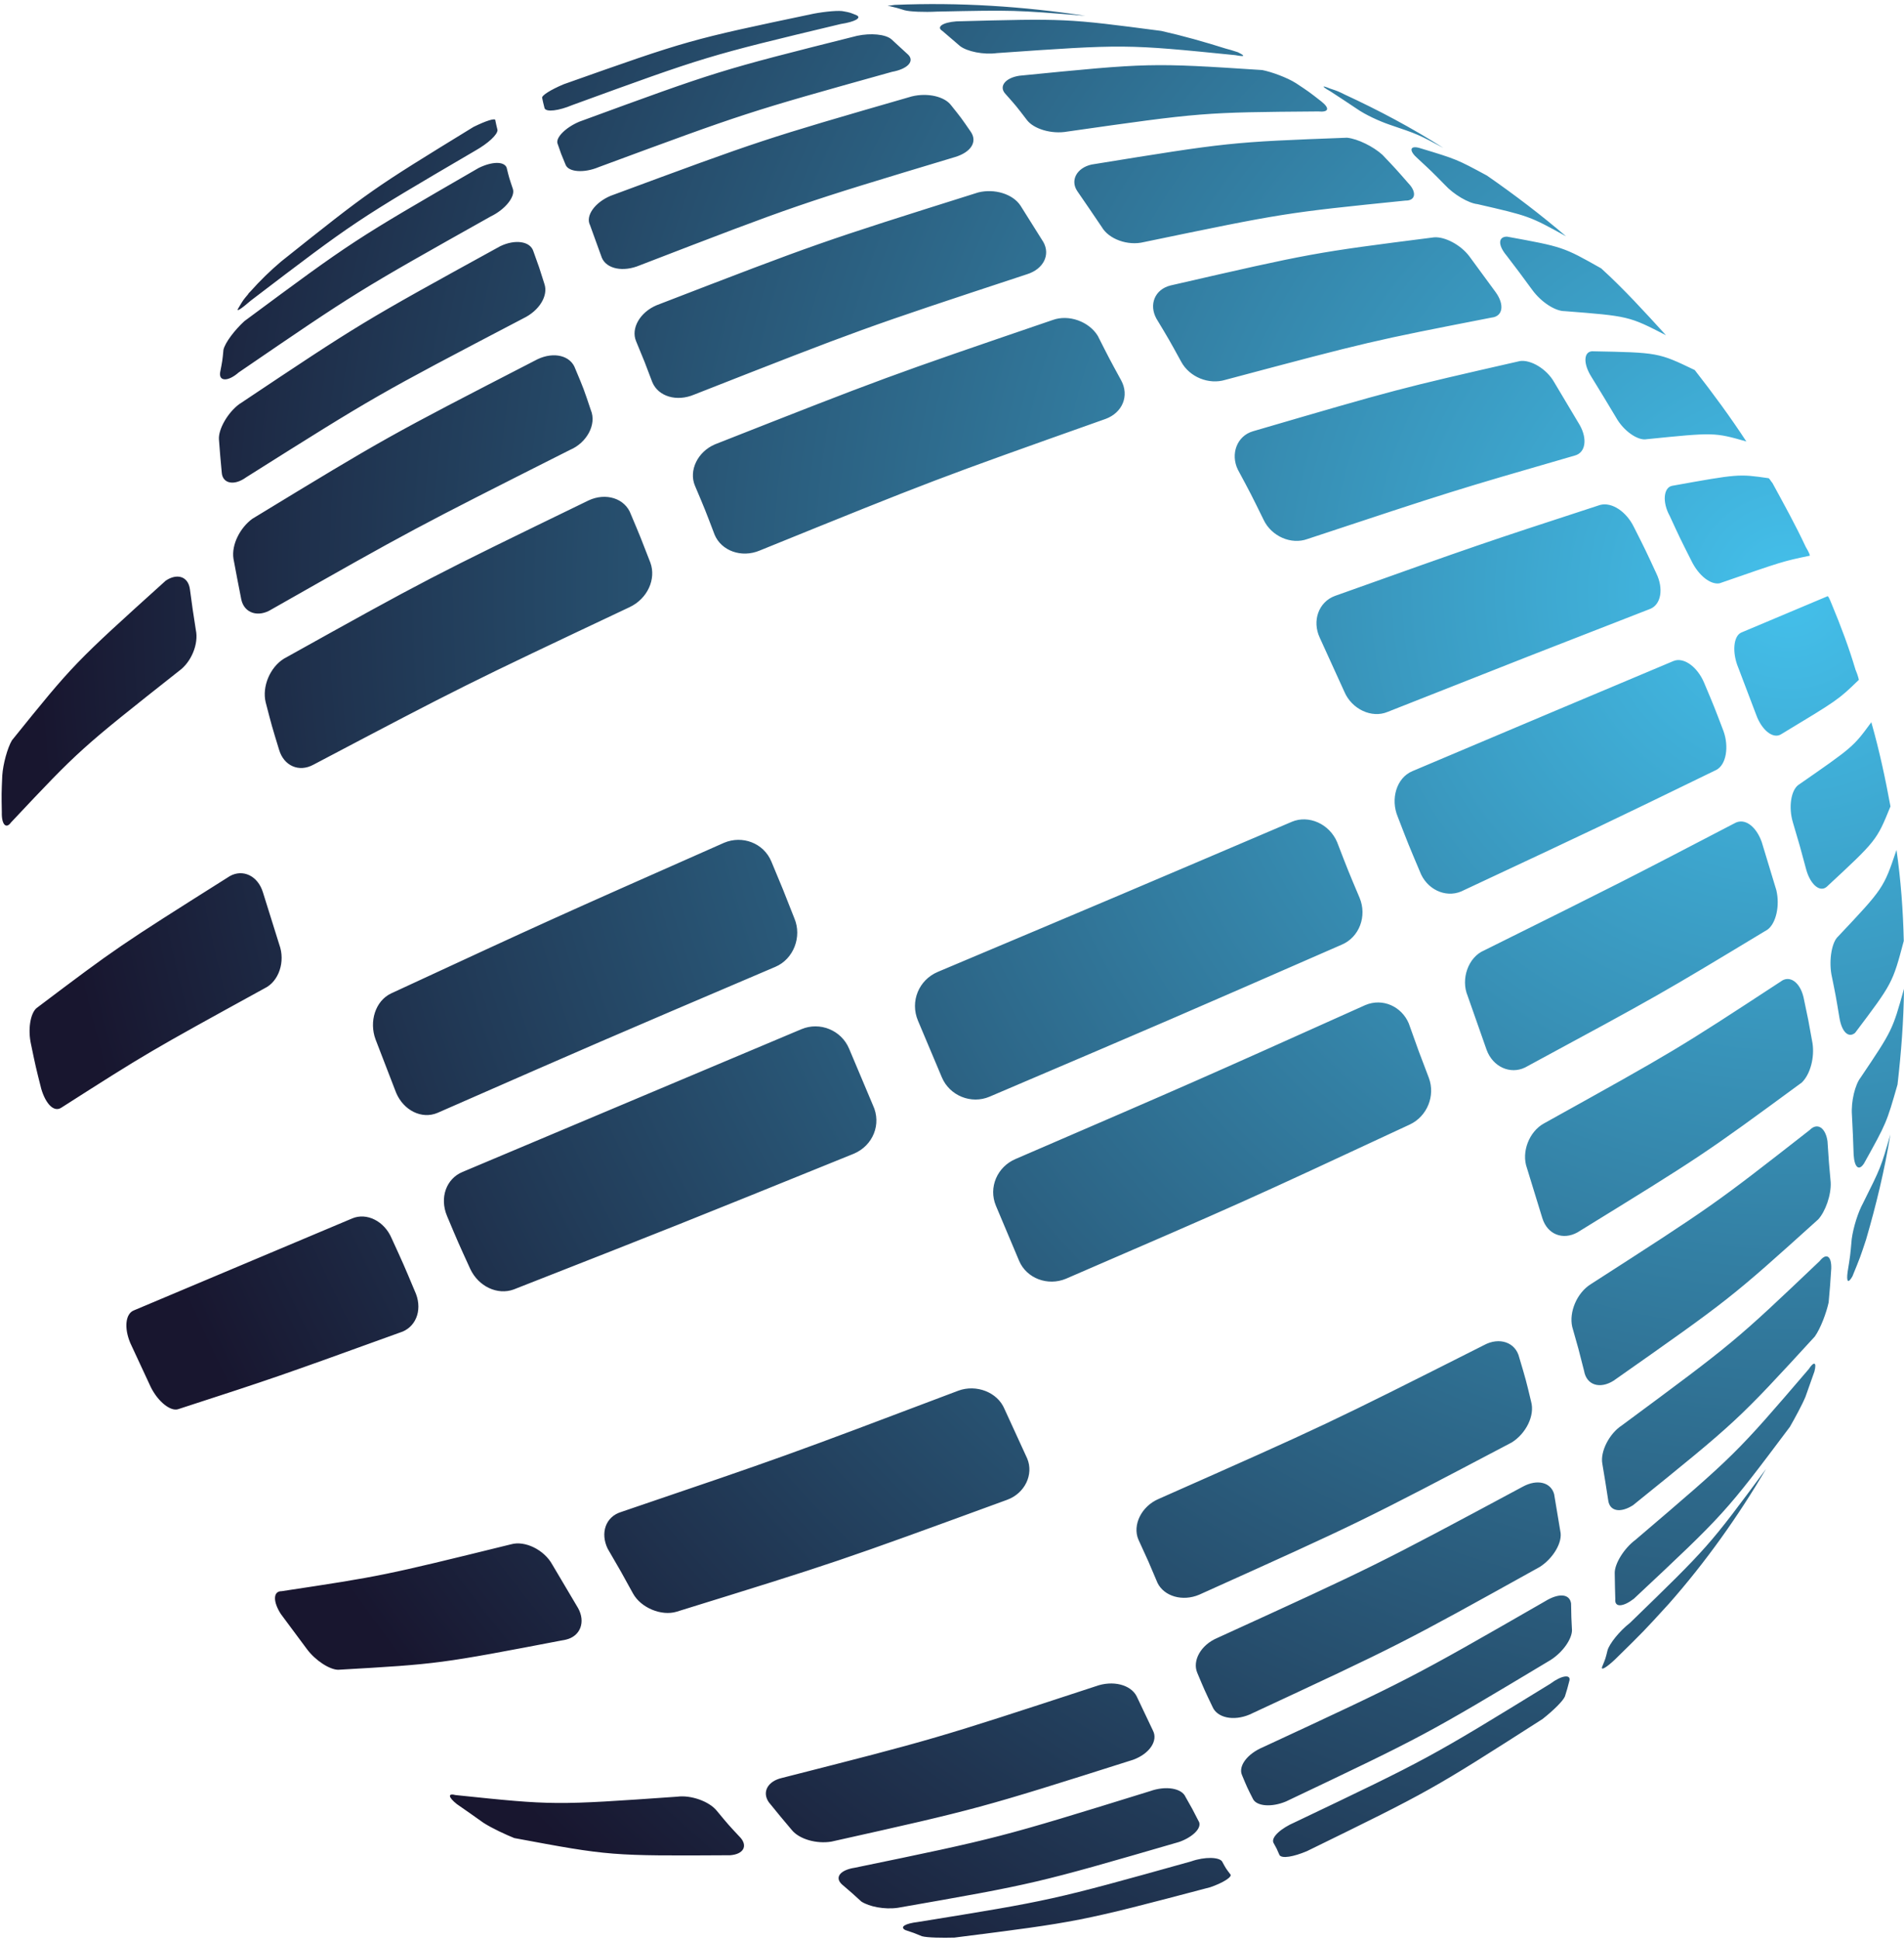 <?xml version="1.0" encoding="utf-8"?>
<!-- Generator: Adobe Illustrator 23.0.2, SVG Export Plug-In . SVG Version: 6.00 Build 0)  -->
<svg version="1.1" id="Layer_1" xmlns="http://www.w3.org/2000/svg" xmlns:xlink="http://www.w3.org/1999/xlink" x="0px" y="0px"
	 viewBox="0 0 167.51 170.57" style="enable-background:new 0 0 167.51 170.57;" xml:space="preserve">
<style type="text/css">
	.st0{fill-rule:evenodd;clip-rule:evenodd;fill:url(#SVGID_1_);}
</style>
<g>
	
		<radialGradient id="SVGID_1_" cx="-21.717" cy="108.059" r="154.261" gradientTransform="matrix(-0.922 0.388 -0.388 -0.922 179.29 160.039)" gradientUnits="userSpaceOnUse">
		<stop  offset="0" style="stop-color:#44C0EB"/>
		<stop  offset="1" style="stop-color:#18162F"/>
	</radialGradient>
	<path class="st0" d="M42.11,14.77c1.16-0.57,2.22-0.6,2.46-0.04c0.22,0.9,0.22,0.9,0.56,1.91c0.19,0.66-0.66,1.77-1.97,2.4
		C31.4,25.64,31.4,25.64,21,32.75c-0.91,0.8-1.73,0.81-1.64,0.03c0.21-1.08,0.21-1.08,0.3-2.03c0.15-0.64,1-1.74,1.84-2.51
		C31.07,21.15,31.07,21.15,42.11,14.77L42.11,14.77z M75.4,3.15c1.21-0.26,2.5-0.14,3.02,0.3c0.68,0.63,0.68,0.63,1.48,1.36
		c0.58,0.58-0.05,1.26-1.43,1.51c-12.8,3.57-12.8,3.57-25.81,8.38c-1.26,0.53-2.62,0.44-2.89-0.19c-0.41-0.98-0.41-0.98-0.73-1.92
		c-0.13-0.52,0.74-1.39,1.93-1.89C63.22,6.21,63.22,6.21,75.4,3.15L75.4,3.15z M71.6,1.2C72.67,1,73.87,0.9,74.24,1
		c0.54,0.1,0.54,0.1,1.14,0.35c0.43,0.23-0.17,0.57-1.41,0.76C62.18,4.93,62.18,4.93,50.35,9.24c-1.19,0.5-2.29,0.64-2.44,0.28
		C47.78,9,47.78,9,47.7,8.62c-0.09-0.21,0.77-0.74,1.89-1.21C60.6,3.51,60.6,3.51,71.6,1.2L71.6,1.2z M24.74,22.99
		c7.92-6.31,7.92-6.31,16.92-11.83c1.1-0.54,1.97-0.83,1.92-0.56c0.08,0.38,0.08,0.38,0.19,0.83c0.01,0.41-0.83,1.18-1.96,1.82
		c-10.54,6.17-10.54,6.17-19.74,13.18c-0.91,0.79-1.37,1.07-1.07,0.62c0.39-0.66,0.39-0.66,0.83-1.18c0.04-0.1,0.11-0.13,0.22-0.26
		l0,0C22.89,24.67,23.77,23.81,24.74,22.99L24.74,22.99z M146.82,141.03c-2.21,2.42-2.21,2.42-4.72,4.88
		c-0.77,0.73-1.3,1.04-1.14,0.64c0.29-0.7,0.29-0.7,0.47-1.44c0.17-0.57,1.03-1.67,1.97-2.4c6.93-6.72,6.93-6.72,11.98-13.55
		C152.92,133.33,150.07,137.35,146.82,141.03L146.82,141.03z M164.17,109.01c-0.51,1.54-0.51,1.54-1.2,3.23
		c-0.38,0.66-0.54,0.48-0.42-0.4c0.23-1.42,0.23-1.42,0.36-2.88c0.14-1.05,0.57-2.39,0.99-3.15c1.57-3.14,1.57-3.14,2.41-6.05l0,0
		C165.81,102.87,165.05,106,164.17,109.01L164.17,109.01z M166.94,95.37c-0.97,3.38-0.97,3.38-2.95,6.94
		c-0.45,0.69-0.84,0.35-0.91-0.77c-0.06-1.71-0.06-1.71-0.15-3.49c-0.09-1.2,0.28-2.68,0.76-3.29c2.8-4.16,2.8-4.16,3.82-7.81l0,0
		C167.48,89.77,167.26,92.59,166.94,95.37L166.94,95.37z M167.49,82.74c-0.99,3.72-0.99,3.72-4.28,8.08
		c-0.55,0.47-1.16-0.01-1.38-1.32c-0.32-1.93-0.32-1.93-0.71-3.84c-0.22-1.31,0.05-2.83,0.59-3.31c4-4.24,4-4.24,5.14-7.61l0,0
		C167.23,77.39,167.43,80.04,167.49,82.74L167.49,82.74z M166.32,70.91c-1.22,3-1.22,3-5.62,7.08c-0.61,0.5-1.42-0.23-1.78-1.48
		c-0.58-2.16-0.58-2.16-1.19-4.21c-0.39-1.33-0.16-2.75,0.45-3.25c4.86-3.37,4.86-3.37,6.44-5.52c0.04-0.1,0,0,0.06,0.14l0,0
		C165.35,66.04,165.87,68.46,166.32,70.91L166.32,70.91z M163.25,58.91l0.03,0.07l0,0l0,0c0.18,0.42,0.26,0.8,0.26,0.8
		c-1.82,1.76-1.82,1.76-6.83,4.78c-0.71,0.46-1.72-0.35-2.21-1.72c-0.76-1.99-0.76-1.99-1.57-4.13c-0.56-1.34-0.43-2.79,0.27-3.09
		c5.41-2.28,5.41-2.28,7.58-3.19c0.07-0.03,0.19,0.25,0.39,0.74C161.96,55.07,162.66,56.92,163.25,58.91L163.25,58.91z M158.87,48.1
		c0.28,0.46,0.42,0.81,0.33,0.77c-2.35,0.49-2.35,0.49-7.91,2.42c-0.76,0.15-1.84-0.63-2.5-2.01c-1-1.98-1-1.98-1.89-3.91
		c-0.67-1.21-0.55-2.5,0.21-2.65c5.84-1.05,5.84-1.05,8.48-0.67c0.1,0.04,0.19,0.25,0.35,0.43
		C156.96,44.36,157.97,46.17,158.87,48.1L158.87,48.1z M153.64,38.82c-2.82-0.8-2.82-0.8-8.76-0.2c-0.76,0.16-2.04-0.71-2.71-1.92
		c-1.11-1.85-1.11-1.85-2.16-3.56c-0.74-1.17-0.68-2.2,0.05-2.25c5.83,0.11,5.83,0.11,9.04,1.65l0,0
		C150.71,34.6,152.24,36.68,153.64,38.82L153.64,38.82z M146.57,29.48c-3.27-1.68-3.27-1.68-8.91-2.12
		c-0.82,0.01-2.06-0.78-2.85-1.86c-1.16-1.58-1.16-1.58-2.26-3.02c-0.82-0.98-0.71-1.68,0.04-1.67c4.93,0.9,4.93,0.9,8.28,2.79l0,0
		C142.87,25.42,144.72,27.45,146.57,29.48L146.57,29.48z M137.78,20.78c-3.23-1.78-3.23-1.78-7.8-2.83
		c-0.78-0.08-2.09-0.85-2.86-1.69c-1.15-1.17-1.15-1.17-2.38-2.31c-0.78-0.67-0.74-1.17,0.1-0.95c3.31,1,3.31,1,5.98,2.44l0,0
		C133.27,17.14,135.58,18.9,137.78,20.78L137.78,20.78z M126.99,13.01c-2.24-1.2-2.24-1.2-4.75-2.05c-0.87-0.3-2.1-0.85-2.91-1.42
		c-1.14-0.76-1.14-0.76-2.29-1.51c-0.76-0.43-0.82-0.57-0.02-0.24c0.67,0.22,0.67,0.22,1.3,0.53l0,0
		C121.3,9.7,124.17,11.22,126.99,13.01L126.99,13.01z M107.86,4.28c0.37,0.09,0.47,0.13,1.04,0.31c0.73,0.36,0.59,0.41-0.22,0.26
		c-9.67-0.97-9.67-0.97-20.98-0.18c-1.17,0.16-2.62-0.14-3.24-0.62c-0.78-0.67-0.78-0.67-1.55-1.33c-0.56-0.34,0.02-0.75,1.22-0.84
		c9.64-0.26,9.64-0.26,18.04,0.84C104.08,3.15,105.96,3.68,107.86,4.28L107.86,4.28z M95.49,1.39c-6.25-0.51-6.25-0.51-13.05-0.37
		c-1.13,0.06-2.39,0.01-2.86-0.12c-0.67-0.21-0.67-0.21-1.31-0.36c-0.34-0.02-0.1-0.04,0.45-0.11l0,0
		C84.4,0.19,90.01,0.56,95.49,1.39L95.49,1.39z M104.79,163.68c1.22-0.43,2.48-0.38,2.73,0.01c0.33,0.61,0.33,0.61,0.71,1.11
		c0.26,0.22-0.66,0.78-1.75,1.15c-11.53,3.04-11.53,3.04-22.51,4.43c-1.06,0.03-2.39,0.01-2.86-0.12c-0.7-0.29-0.7-0.29-1.46-0.54
		c-0.53-0.28,0-0.58,1.1-0.71C92.51,167.11,92.51,167.11,104.79,163.68L104.79,163.68z M136.39,148.06c1-0.75,1.8-0.84,1.69-0.3
		c-0.19,0.74-0.19,0.74-0.4,1.41c-0.16,0.4-1.04,1.26-1.97,1.99c-9.83,6.29-9.83,6.29-20.73,11.62c-1.19,0.5-2.19,0.67-2.41,0.35
		c-0.24-0.56-0.24-0.56-0.54-1.1c-0.21-0.49,0.7-1.28,1.89-1.79C125.69,154.63,125.69,154.63,136.39,148.06L136.39,148.06z
		 M101.19,157.5c1.37-0.49,2.78-0.26,3.11,0.51c0.61,1.07,0.61,1.07,1.13,2.09c0.41,0.58-0.47,1.44-1.69,1.87
		c-12.67,3.68-12.67,3.68-24.75,5.79c-1.17,0.17-2.52-0.1-3.21-0.55c-0.81-0.74-0.81-0.74-1.71-1.51c-0.68-0.63-0.12-1.27,1.12-1.46
		C87.88,161.62,87.88,161.62,101.19,157.5L101.19,157.5z M135.91,140.82c1.24-0.77,2.19-0.67,2.31,0.18
		c0.02,1.23,0.02,1.23,0.08,2.36c-0.01,0.75-0.77,1.9-1.88,2.61c-11.09,6.65-11.09,6.65-23.28,12.44c-1.26,0.53-2.55,0.42-2.89-0.19
		c-0.52-1.02-0.52-1.02-0.99-2.15c-0.32-0.77,0.46-1.85,1.87-2.44C124.06,147.63,124.06,147.63,135.91,140.82L135.91,140.82z
		 M159.13,120.39c0.45-0.69,0.72-0.64,0.5,0.21c-0.38,1.07-0.38,1.07-0.79,2.23c-0.29,0.7-0.94,1.89-1.37,2.64
		c-5.72,7.62-5.72,7.62-13.72,15.11c-0.93,0.72-1.72,0.81-1.64,0.03c-0.03-1.06-0.03-1.06-0.05-2.29c-0.01-0.82,0.82-2.17,1.83-2.92
		C152.7,127.89,152.7,127.89,159.13,120.39L159.13,120.39z M59.58,157.99c1.17-0.16,2.81,0.39,3.5,1.26
		c1.01,1.22,1.01,1.22,2.07,2.35c0.63,0.72,0.28,1.45-0.92,1.54c-10.55,0.06-10.55,0.06-18.98-1.51c-0.7-0.28-1.93-0.84-2.71-1.34
		c-1.17-0.83-1.17-0.83-2.35-1.65c-0.75-0.6-0.83-0.98-0.09-0.79C48.74,158.75,48.74,158.75,59.58,157.99L59.58,157.99z
		 M96.4,148.28c1.51-0.55,3.08-0.14,3.6,0.88c0.72,1.52,0.72,1.52,1.44,3.03c0.45,0.88-0.3,2.02-1.74,2.55
		c-13.56,4.3-13.56,4.3-26.55,7.2c-1.31,0.22-2.82-0.21-3.48-1.01c-0.98-1.16-0.98-1.16-2.03-2.45c-0.62-0.89-0.11-1.85,1.16-2.14
		C82.24,152.92,82.24,152.92,96.4,148.28L96.4,148.28z M133.97,130.73c1.28-0.7,2.48-0.38,2.76,0.66c0.27,1.62,0.27,1.62,0.54,3.24
		c0.24,0.98-0.64,2.42-1.81,3.16c-12.26,6.81-12.26,6.81-25.53,12.98c-1.4,0.59-2.85,0.29-3.26-0.69c-0.69-1.44-0.69-1.44-1.34-2.99
		c-0.44-1.05,0.3-2.44,1.77-3.06C121.03,137.67,121.03,137.67,133.97,130.73L133.97,130.73z M160.09,110.89
		c0.59-0.75,1.05-0.44,1.02,0.65c-0.1,1.53-0.1,1.53-0.23,2.99c-0.2,0.91-0.7,2.27-1.22,3c-6.8,7.41-6.8,7.41-15.99,14.83
		c-1.11,0.71-2.08,0.55-2.19-0.48c-0.24-1.55-0.24-1.55-0.51-3.17c-0.2-1.07,0.62-2.66,1.72-3.37
		C152.59,118.02,152.59,118.02,160.09,110.89L160.09,110.89z M130.56,118.28c1.34-0.73,2.78-0.26,3.1,1.09
		c0.59,1.98,0.59,1.98,1.04,3.86c0.36,1.25-0.46,2.84-1.7,3.61c-13.26,6.98-13.26,6.98-27.5,13.39c-1.47,0.62-3.08,0.14-3.66-1.03
		c-0.8-1.9-0.8-1.9-1.69-3.83c-0.53-1.26,0.26-2.92,1.8-3.57C116.72,125.26,116.72,125.26,130.56,118.28L130.56,118.28z
		 M159.21,99.37c0.69-0.71,1.41-0.18,1.57,0.99c0.12,1.85,0.12,1.85,0.28,3.6c0.06,1.13-0.48,2.6-1.1,3.27
		c-7.73,6.97-7.73,6.97-18,14.18c-1.17,0.74-2.38,0.43-2.6-0.88c-0.49-1.94-0.49-1.94-1.04-3.86c-0.29-1.28,0.4-2.98,1.64-3.75
		C150.75,105.98,150.75,105.98,159.21,99.37L159.21,99.37z M44.95,135.8c1.25-0.36,2.94,0.5,3.64,1.78
		c1.14,1.92,1.14,1.92,2.27,3.83c0.67,1.21,0.21,2.47-1.07,2.77c-11.17,2.14-11.17,2.14-20.04,2.65c-0.75-0.01-2-0.81-2.75-1.82
		c-1.13-1.51-1.13-1.51-2.29-3.08c-0.71-1.1-0.69-2.02,0.07-2.01C33.64,138.58,33.64,138.58,44.95,135.8L44.95,135.8z M84.31,122.29
		c1.57-0.58,3.44,0.12,4.06,1.6c0.98,2.15,0.98,2.15,2,4.36c0.59,1.4-0.2,3.07-1.78,3.64c-14.9,5.45-14.9,5.45-29.08,9.84
		c-1.32,0.39-3.12-0.34-3.82-1.61c-1.07-1.95-1.07-1.95-2.23-3.94c-0.66-1.37-0.19-2.81,1.2-3.23
		C69.05,128.06,69.05,128.06,84.31,122.29L84.31,122.29z M156.68,86.3c0.75-0.57,1.67,0.04,1.99,1.39c0.42,1.97,0.42,1.97,0.79,4.04
		c0.19,1.24-0.18,2.72-0.94,3.46c-8.71,6.39-8.71,6.39-19.74,13.18c-1.27,0.7-2.64,0.2-3.09-1.26c-0.65-2.13-0.65-2.13-1.35-4.39
		c-0.52-1.43,0.21-3.23,1.49-3.93C147.48,92.32,147.48,92.32,156.68,86.3L156.68,86.3z M120.12,88.38c1.54-0.65,3.2,0.14,3.82,1.61
		c0.87,2.45,0.87,2.45,1.77,4.8c0.58,1.57-0.15,3.37-1.67,4.09c-14.65,6.82-14.65,6.82-30.25,13.56c-1.61,0.68-3.48-0.03-4.13-1.57
		c-1-2.38-1-2.38-2.04-4.84c-0.68-1.62,0.12-3.44,1.74-4.12C105.17,95.09,105.17,95.09,120.12,88.38L120.12,88.38z M152.57,72.41
		c0.92-0.55,1.93,0.26,2.42,1.62c0.65,2.13,0.65,2.13,1.29,4.25c0.32,1.35-0.02,2.9-0.77,3.46c-9.49,5.73-9.49,5.73-21.34,12.13
		c-1.3,0.63-2.83-0.05-3.38-1.55c-0.83-2.37-0.83-2.37-1.67-4.75c-0.62-1.48,0.05-3.41,1.46-4
		C142.74,77.53,142.74,77.53,152.57,72.41L152.57,72.41z M30.99,107.14c1.26-0.53,2.82,0.22,3.47,1.76c1.05,2.29,1.05,2.29,2.02,4.6
		c0.72,1.52,0.21,3.05-1.05,3.59c-11.12,4.02-11.12,4.02-19.77,6.83c-0.66,0.2-1.76-0.66-2.4-1.96c-0.9-1.94-0.9-1.94-1.8-3.87
		c-0.56-1.34-0.41-2.55,0.29-2.85C20.1,111.72,20.1,111.72,30.99,107.14L30.99,107.14z M70.51,90.5c1.62-0.68,3.51,0.09,4.19,1.71
		c1.06,2.53,1.06,2.53,2.1,4.98c0.78,1.66,0,3.55-1.68,4.26c-15.53,6.29-15.53,6.29-29.93,11.94c-1.43,0.52-3.09-0.27-3.81-1.79
		c-1.08-2.36-1.08-2.36-2.05-4.67c-0.68-1.62-0.06-3.28,1.35-3.87C55,97.03,55,97.03,70.51,90.5L70.51,90.5z M113.66,72.26
		c1.47-0.62,3.3,0.18,3.98,1.8c0.96,2.49,0.96,2.49,1.97,4.88c0.68,1.61-0.02,3.48-1.57,4.13c-15.08,6.59-15.08,6.59-30.99,13.37
		c-1.61,0.68-3.51-0.09-4.19-1.71c-1.06-2.53-1.06-2.53-2.1-4.98c-0.71-1.69,0.07-3.58,1.75-4.29
		C98.39,78.77,98.39,78.77,113.66,72.26L113.66,72.26z M147.22,58.13c0.91-0.38,2.12,0.51,2.71,1.92c0.89,2.11,0.89,2.11,1.7,4.24
		c0.49,1.36,0.25,2.95-0.63,3.41c-10.08,4.9-10.08,4.9-22.45,10.69c-1.4,0.59-3.06-0.2-3.64-1.77c-1.01-2.39-1.01-2.39-1.94-4.8
		c-0.65-1.55-0.12-3.42,1.29-4.01C136.9,62.47,136.9,62.47,147.22,58.13L147.22,58.13z M63.7,74.11c1.61-0.68,3.48,0.02,4.16,1.64
		c1.03,2.46,1.03,2.46,2.03,5.01c0.68,1.61-0.07,3.58-1.68,4.26c-15.48,6.6-15.48,6.6-29.72,12.84c-1.4,0.59-2.99-0.23-3.64-1.77
		c-0.91-2.35-0.91-2.35-1.81-4.69c-0.58-1.57-0.02-3.38,1.36-4.04C48.44,80.86,48.44,80.86,63.7,74.11L63.7,74.11z M140.78,44.4
		c1.04-0.27,2.32,0.6,2.98,1.97c1,1.98,1,1.98,1.96,4.05c0.66,1.37,0.4,2.72-0.51,3.11c-10.44,4.06-10.44,4.06-23.13,9.07
		c-1.4,0.59-3.16-0.24-3.81-1.78c-1.07-2.36-1.07-2.36-2.15-4.72c-0.72-1.51-0.1-3.18,1.33-3.7
		C130.24,47.84,130.24,47.84,140.78,44.4L140.78,44.4z M20.22,77.04c1.14-0.64,2.46-0.04,2.91,1.42c0.71,2.26,0.71,2.26,1.44,4.6
		c0.55,1.5-0.04,3.24-1.28,3.84C13.02,92.54,13.02,92.54,5.4,97.4c-0.65,0.44-1.38-0.33-1.77-1.65c-0.49-1.94-0.49-1.94-0.9-3.92
		c-0.29-1.28-0.07-2.7,0.48-3.18C10.36,83.26,10.36,83.26,20.22,77.04L20.22,77.04z M133.72,31.75c0.93-0.14,2.35,0.67,3.02,1.87
		c1.11,1.85,1.11,1.85,2.25,3.77c0.67,1.2,0.52,2.42-0.45,2.67c-10.68,3.09-10.68,3.09-23.52,7.34c-1.43,0.52-3.16-0.24-3.85-1.69
		c-1.11-2.26-1.11-2.26-2.27-4.42c-0.66-1.37-0.08-2.94,1.31-3.36C123.01,34.19,123.01,34.19,133.72,31.75L133.72,31.75z
		 M51.77,44.01c1.52-0.72,3.23-0.2,3.74,1.23c0.86,2.04,0.86,2.04,1.71,4.24c0.52,1.43-0.24,3.16-1.83,3.91
		c-14.55,6.87-14.55,6.87-27.81,13.85c-1.28,0.7-2.6,0.1-3.02-1.29c-0.65-2.12-0.65-2.12-1.19-4.21c-0.32-1.35,0.37-3.05,1.61-3.82
		C37.7,50.84,37.7,50.84,51.77,44.01L51.77,44.01z M92.61,28.14c1.43-0.52,3.2,0.14,3.97,1.39c1,1.98,1,1.98,2.06,3.92
		c0.73,1.35,0.12,2.84-1.38,3.39c-15.03,5.33-15.03,5.33-30.42,11.57c-1.61,0.68-3.38,0.02-3.97-1.39
		c-0.84-2.21-0.84-2.21-1.73-4.31c-0.56-1.33,0.23-2.99,1.77-3.64C77.95,33.15,77.95,33.15,92.61,28.14L92.61,28.14z M126.17,20.87
		c0.96-0.07,2.35,0.67,3.1,1.67c1.16,1.58,1.16,1.58,2.32,3.16c0.78,1.08,0.65,2.13-0.38,2.23C120.59,30,120.59,30,107.81,33.4
		c-1.46,0.45-3.16-0.24-3.89-1.59c-1.07-1.95-1.07-1.95-2.18-3.79c-0.67-1.21-0.17-2.57,1.25-2.92
		C115.5,22.23,115.5,22.23,126.17,20.87L126.17,20.87z M14.58,51.06c0.96-0.65,1.97-0.42,2.13,0.76c0.23,1.72,0.23,1.72,0.52,3.58
		c0.26,1.21-0.39,2.81-1.47,3.59c-8.74,6.9-8.74,6.9-14.8,13.34c-0.42,0.59-0.83,0.18-0.8-0.9c-0.03-1.64-0.03-1.64,0.04-3.24
		c0.07-1.02,0.46-2.43,0.85-3.09C6.49,58.36,6.49,58.36,14.58,51.06L14.58,51.06z M47.29,31.59c1.45-0.69,2.92-0.32,3.32,0.83
		c0.74,1.76,0.74,1.76,1.37,3.64c0.53,1.26-0.36,2.88-1.83,3.5c-13.84,6.98-13.84,6.98-26.25,14.02c-1.17,0.74-2.41,0.35-2.67-0.86
		c-0.36-1.83-0.36-1.83-0.69-3.59c-0.19-1.24,0.59-2.73,1.66-3.51C34.05,38.41,34.05,38.41,47.29,31.59L47.29,31.59z M86.07,16.92
		c1.42-0.35,3.03,0.13,3.71,1.16c0.99,1.57,0.99,1.57,2.01,3.2c0.64,1.13,0.01,2.39-1.45,2.84C75.9,28.88,75.9,28.88,61.07,34.7
		c-1.54,0.65-3.15,0.17-3.68-1.09c-0.67-1.78-0.67-1.78-1.43-3.61c-0.47-1.12,0.34-2.54,1.81-3.16
		C72.06,21.33,72.06,21.33,86.07,16.92L86.07,16.92z M118.51,12.11c0.95,0.1,2.3,0.77,3.11,1.5c1.18,1.24,1.18,1.24,2.29,2.51
		c0.74,0.76,0.65,1.54-0.27,1.52c-10.62,1.08-10.62,1.08-23.01,3.65c-1.42,0.35-3.09-0.27-3.7-1.33c-1.09-1.61-1.09-1.61-2.15-3.15
		c-0.65-0.96-0.04-2.05,1.25-2.34C108.18,12.5,108.18,12.5,118.51,12.11L118.51,12.11z M44.01,21.65c1.31-0.63,2.63-0.44,2.91,0.43
		c0.52,1.43,0.52,1.43,0.98,2.9c0.34,1.01-0.43,2.33-1.87,3.02c-12.94,6.77-12.94,6.77-24.37,13.97c-1.07,0.78-2.08,0.55-2.15-0.41
		c-0.14-1.51-0.14-1.51-0.25-2.95c-0.04-0.89,0.77-2.31,1.77-3.06C31.8,28.36,31.8,28.36,44.01,21.65L44.01,21.65z M80.21,8.48
		c1.42-0.35,2.9,0.02,3.46,0.77c0.89,1.11,0.89,1.11,1.73,2.33c0.62,0.89,0.02,1.81-1.38,2.23c-13.79,4.15-13.79,4.15-27.73,9.52
		c-1.47,0.62-2.92,0.32-3.34-0.66c-0.52-1.44-0.52-1.44-1.04-2.87c-0.42-0.81,0.41-1.99,1.81-2.58
		C67.09,12.27,67.09,12.27,80.21,8.48L80.21,8.48z M111.05,6.16c0.81,0.16,2.17,0.65,2.96,1.15c1.15,0.76,1.15,0.76,2.25,1.62
		c0.75,0.6,0.65,0.96-0.29,0.87c-10.21,0.08-10.21,0.08-22.07,1.77c-1.38,0.25-2.99-0.23-3.58-1.05c-0.91-1.19-0.91-1.19-1.87-2.27
		c-0.6-0.65-0.01-1.4,1.23-1.59C101.19,5.52,101.19,5.52,111.05,6.16L111.05,6.16z"/>
</g>
</svg>

